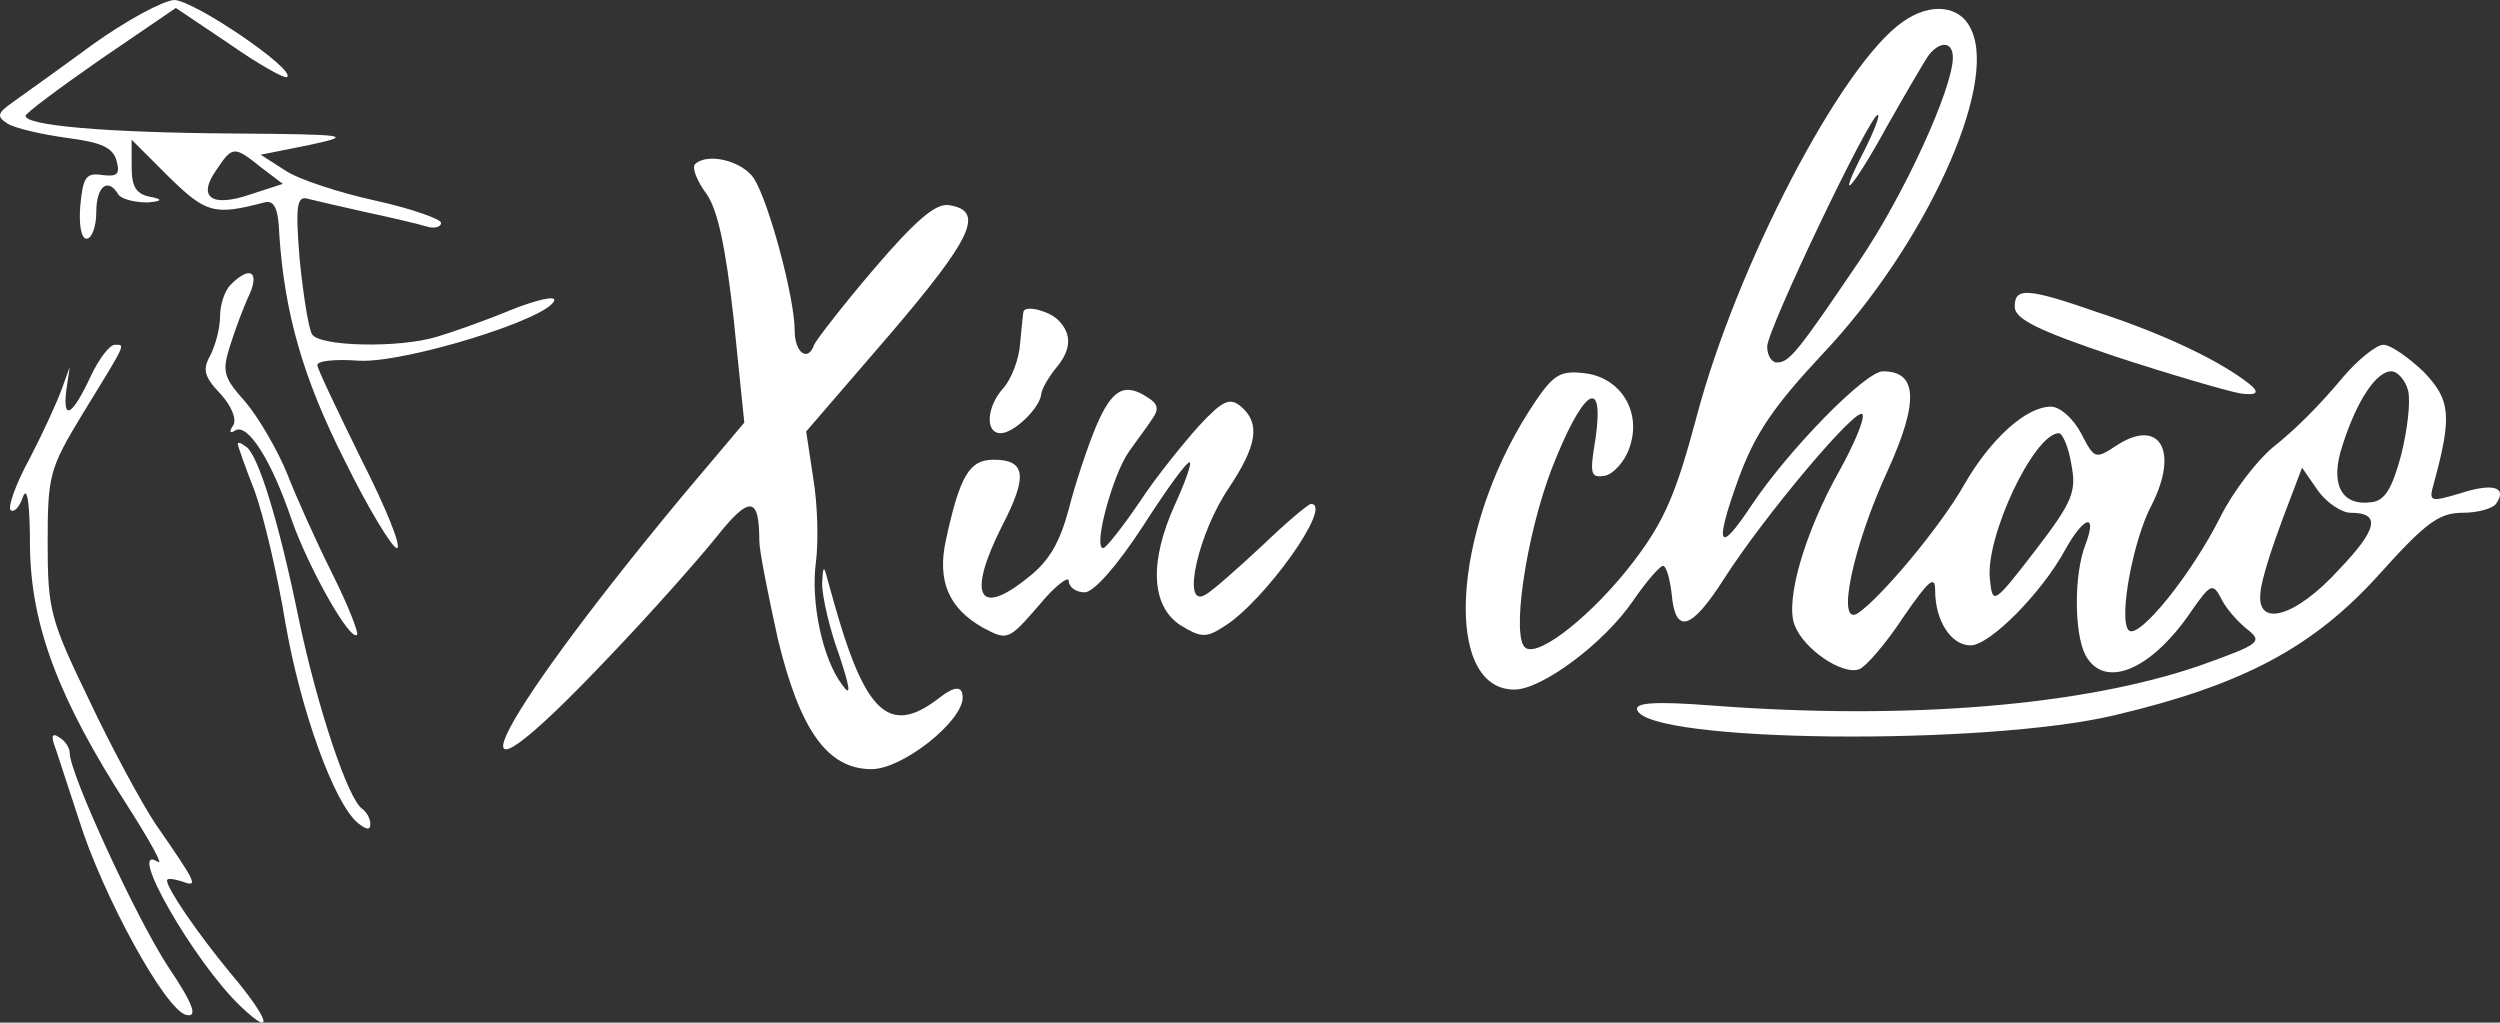 <?xml version="1.0" encoding="UTF-8"?>
<svg id="Layer_1" data-name="Layer 1" xmlns="http://www.w3.org/2000/svg" viewBox="0 0 282.78 115.67">
  <rect x="0" y="0" width="282.78" height="115.67" fill="#333333" stroke="none"/>
  <defs>
    <style>
      .cls-1 {
        fill: #fff;
      }
    </style>
  </defs>
  <path class="cls-1" d="M10.39,5.1c-3.8,2.8-7.9,5.7-9,6.5-1.7,1.2-1.8,1.6-.5,2.4.8.5,3.8,1.2,6.7,1.6,3.9.5,5.2,1.1,5.6,2.6s.1,1.8-1.6,1.6c-1.9-.3-2.2.3-2.5,3.4-.2,2.2.1,3.8.7,3.8s1.1-1.4,1.1-3c0-2.9,1.3-4,2.5-2,.3.5,1.8.9,3.3.9q2.4-.2.5-.6c-1.8-.3-2.3-1.1-2.3-3.5v-3l4.2,4.2c4.2,4.1,5.1,4.4,10.8,2.9,1.1-.3,1.6.6,1.7,3.6.6,9,2.7,16.3,7.4,25.6,2.7,5.5,5.4,9.9,5.9,9.9.6,0-1.2-4.5-4-10-2.7-5.5-5-10.3-5-10.7,0-.5,2.1-.7,4.7-.5,5.1.3,21.4-4.7,22.1-6.8.2-.6-2-.1-5,1.1-2.9,1.2-6.6,2.5-8.3,3-4.3,1.3-13.3,1.1-14.1-.3-.4-.7-1-4.5-1.4-8.5-.5-6.2-.3-7.2,1-6.8.8.2,3.8.9,6.5,1.5,2.8.6,5.8,1.3,6.8,1.6.9.3,1.7.1,1.7-.4,0-.4-3.3-1.6-7.4-2.5s-8.7-2.4-10.2-3.4l-2.8-1.8,5.5-1.1c5.1-1.1,4.5-1.2-8.7-1.3-14.4-.1-23.4-.9-23.4-2,0-.3,3.9-3.2,8.5-6.4L19.89.9l6.1,4.1c3.3,2.3,6.3,4,6.5,3.7.9-.9-10.6-8.7-12.8-8.7-1.3.1-5.4,2.3-9.3,5.1ZM29.49,18.9l2.5,1.9-3.7,1.2c-4.4,1.5-6,.3-3.8-2.8,1.8-2.7,2-2.7,5-.3Z"/>
  <path class="cls-1" d="M215.19,2.5c-6.9,4.8-18.8,27.6-23.3,44.7-2.3,8.6-3.6,11.7-7.1,16.3-4.5,5.9-10.6,10.8-12.2,9.8-1.7-1,0-12.6,2.9-20.2,3.5-9,6-10.8,5-3.6-.7,4.2-.6,4.6,1.1,4.3.9-.2,2.2-1.6,2.7-3.1,1.5-4.1-1-8.1-5.2-8.5-2.8-.3-3.5.2-6.2,4.4-8.7,13.7-9.6,31.4-1.6,31.4,3.1,0,10.1-5.2,13.4-10,1.5-2.2,3-3.9,3.4-4,.4,0,.8,1.5,1,3.2.4,4.6,2.2,4.1,5.9-1.7,4.6-7.2,15.3-19.9,15.7-18.6.2.6-1,3.4-2.6,6.3-3.9,6.9-6.2,14.7-5.1,17.5,1,2.7,5.4,5.7,7.3,5,.8-.3,3.1-3,5-5.9,2.9-4.2,3.6-4.8,3.6-3,0,3.4,1.8,6.2,4,6.2s8.1-6,10.7-10.8c2.1-3.8,3.7-4.3,2.3-.6-1.3,3.3-1.3,10,0,12.5,2.1,3.9,7.4,1.8,12-5,2.1-3,2.4-3.2,3.3-1.5.5,1.1,1.8,2.6,2.9,3.5,1.9,1.5,1.7,1.7-5.3,4.2-13.1,4.5-32.9,6.2-55.2,4.5-6.5-.5-8.7-.3-8.4.5,1.2,3.7,39.3,4.1,54,.6,14.4-3.4,22.4-7.6,29.9-15.9,5.3-5.9,6.8-7,9.5-7,1.7,0,3.5-.5,3.8-1.1,1.2-1.8-.4-2.3-4.1-1.1-3.4,1-3.6,1-3-1.1,2.1-7.7,1.9-9.5-1.2-12.7-1.7-1.6-3.7-3-4.5-3s-2.9,1.7-4.6,3.7q-4,4.8-7.9,7.9c-1.8,1.5-4.5,5-5.9,7.8-3.3,6.6-9.3,14-10.4,12.9-1.2-1.2.5-10.3,2.6-14.2,3.1-6.1.9-9.9-4-6.7-2.4,1.6-2.5,1.5-4-1.4-.9-1.7-2.4-3-3.4-3-2.8,0-6.8,3.6-9.8,8.8-2.7,4.8-9.6,13-12.1,14.6-2.4,1.4-.5-7.6,3.4-16.1,3.6-7.9,3.4-11.3-.5-11.3-2,0-10.7,8.9-14.9,15.2-3.7,5.6-4.2,4.6-1.5-2.9,1.9-5.2,3.9-8.2,9.7-14.4,11.4-12.1,19.7-30.1,16.7-36.5-1.2-2.8-4.6-3.2-7.8-.9ZM220.89,6.5c0,3.5-5.5,15.5-10.5,22.9-7.1,10.5-8,11.6-9.4,11.6-.6,0-1.1-.8-1.1-1.8,0-1.9,11.6-26.2,12.5-26.2.3,0-.4,1.8-1.5,4-3.4,6.6-1.4,4.5,2.6-2.8,2.1-3.7,4.2-7.3,4.7-8,1.3-1.6,2.7-1.5,2.7.3ZM272.39,44.2c.3,1.3-.1,4.5-.8,7.3-1,3.7-1.8,5.1-3.3,5.3-3.5.5-4.8-2.1-3.3-6.5,1.6-5,3.8-8.3,5.5-8.3.7,0,1.6,1,1.9,2.2ZM234.29,52.5c.6,3.1.2,4.2-4.1,9.8-4.7,6.1-4.8,6.1-5.1,3.3-.6-4.8,5-16.6,7.8-16.6.4,0,1.1,1.6,1.4,3.5ZM265.89,58c3.4,0,3.1,1.8-1.3,6.4-4.9,5.4-9.4,6.7-8.9,2.6.1-1.4,1.3-5.1,2.5-8.3l2.2-5.8,1.8,2.6c1,1.4,2.7,2.5,3.7,2.5Z"/>
  <path class="cls-1" d="M78.59,18.6c-.3.4.2,1.8,1.3,3.3,1.3,1.8,2.2,6.1,3.1,14.2l1.2,11.7-7,8.3c-22.4,27-27.8,38.8-8.3,18.2,4.6-4.8,10-10.9,12.1-13.5,3.8-4.8,4.9-4.7,4.9.4,0,1.1,1,6.1,2.1,11.1,2.5,10.3,5.6,14.7,10.6,14.7,3.5,0,10.3-5.4,10.3-8.1q0-2-2.6,0c-5.1,4-7.8,2.2-10.8-6.9-.8-2.5-1.6-5.4-1.9-6.5-.4-1.6-.5-1.5-.6.5,0,1.4.8,5,1.9,8,1.3,3.9,1.4,4.9.4,3.5-2.3-3-3.6-9.5-3-13.9.3-2.3.2-6.5-.3-9.5l-.8-5.3,9.4-10.9c9.4-11,10.9-14.1,6.7-14.7-1.5-.2-3.8,1.8-8.5,7.3-3.5,4.1-6.5,8-6.7,8.5-.7,2-2.2.9-2.2-1.6,0-3.7-2.9-14.5-4.6-17.2-1.3-2-5.3-3-6.7-1.6Z"/>
  <path class="cls-1" d="M26.09,32.2c-.7.7-1.2,2.3-1.2,3.6s-.5,3.2-1.1,4.4c-.9,1.6-.7,2.4,1.1,4.3,1.3,1.4,1.9,2.9,1.5,3.6-.5.7-.4,1,.2.6,1.4-.9,4.1,3.3,6.4,10.1,1.9,5.4,6.6,13.8,7.4,13,.2-.2-1-3.3-2.8-6.9s-4.1-8.7-5.1-11.3c-1.1-2.7-3.2-6.3-4.7-8.1-2.6-2.9-2.7-3.5-1.7-6.6.6-1.9,1.5-4.2,1.9-5.1,1.5-3,.4-3.9-1.9-1.6Z"/>
  <path class="cls-1" d="M227.89,34.7c0,1.4,2.7,2.7,11.3,5.6,6.1,2,12.6,3.9,14.2,4.2q2.9.4,1-1.1c-3.3-2.6-9.6-5.6-16.9-8-8.3-2.9-9.6-2.9-9.6-.7Z"/>
  <path class="cls-1" d="M115.79,35.2c-.1.2-.2,1.8-.4,3.6-.1,1.8-1,4.1-1.9,5.1-1.9,2.1-2.1,5.1-.3,5.1,1.5,0,4.5-2.9,4.6-4.5.1-.6.8-1.8,1.6-2.8,1.8-2.1,1.9-3.9.3-5.5-1-1-3.6-1.7-3.9-1Z"/>
  <path class="cls-1" d="M10.29,42.5c-2.1,4.5-3.2,5.2-2.8,1.7l.4-2.7-.9,2.5c-.5,1.4-2.1,4.9-3.6,7.8-1.6,2.9-2.5,5.5-2.2,5.9.4.3,1-.3,1.4-1.5.5-1.3.8.8.8,5.6.1,8.9,3.2,17.2,11,29.3,2.5,3.9,4.1,6.8,3.5,6.4-3.8-2.4,4.1,11.4,9.4,16.4,3.8,3.6,3.2,1.4-1.2-3.8-3.8-4.6-7.2-9.6-7.2-10.5,0-.3.7-.2,1.7.1,1.9.7,1.7.3-3-6.5-1.6-2.4-5-8.7-7.5-14-4.4-9.1-4.7-10.2-4.7-17.8s.2-8.4,3.9-14.5c5.1-8.3,4.9-7.9,3.7-7.9-.6,0-1.8,1.6-2.7,3.5Z"/>
  <path class="cls-1" d="M123.99,48.2c-1,2.4-2.4,6.6-3.1,9.4-1,3.7-2.2,5.9-4.7,7.8-5.6,4.5-6.8,1.9-2.8-6,2.9-5.6,2.6-7.4-1-7.4-2.7,0-3.8,1.7-5.4,9.1-1,4.6.3,7.7,4.2,9.9,2.8,1.5,2.9,1.4,6.3-2.5,1.8-2.2,3.4-3.4,3.4-2.8,0,.7.8,1.3,1.8,1.3s3.6-2.9,6.6-7.5c2.7-4.2,5-7.4,5.3-7.2.2.2-.6,2.4-1.7,4.8-2.9,6.4-2.7,11.4.6,13.6,2.3,1.4,2.9,1.5,4.9.2,4.6-2.8,12.5-13.9,9.9-13.9-.3,0-2.8,2.1-5.5,4.7-2.8,2.6-5.7,5.2-6.5,5.6-2.7,1.5-.7-7.1,2.7-12.1,3.2-4.8,3.6-7.3,1.4-9.2-1.3-1.1-2.1-.7-4.8,2.2-1.7,1.9-4.8,5.7-6.7,8.6-1.9,2.8-3.8,5.2-4.1,5.2-1.2,0,1.1-8.4,2.9-10.9.9-1.3,2.2-3,2.7-3.8.7-1,.6-1.6-.5-2.3-2.7-1.8-4.1-1-5.9,3.2Z"/>
  <path class="cls-1" d="M26.89,50.2c0,.2.8,2.5,1.9,5.3,1,2.7,2.6,9.5,3.5,15,1.7,9.8,5.5,20.4,8.2,22.6,1,.8,1.4.8,1.4.1,0-.6-.4-1.3-.9-1.7-1.6-1-5.1-11.5-7.2-21.5-2.2-10.8-4.6-18.7-6-19.5-.5-.4-.9-.5-.9-.3Z"/>
  <path class="cls-1" d="M6.09,84.1c.3.8,1.5,4.6,2.8,8.5,2.7,8.7,9.9,21.8,12.2,22.2,1.3.3.8-1.2-2.1-5.5-3.6-5.5-11.1-21.8-11.1-24.1,0-.6-.5-1.4-1.2-1.8-.7-.5-.9-.2-.6.7Z"/>
</svg>